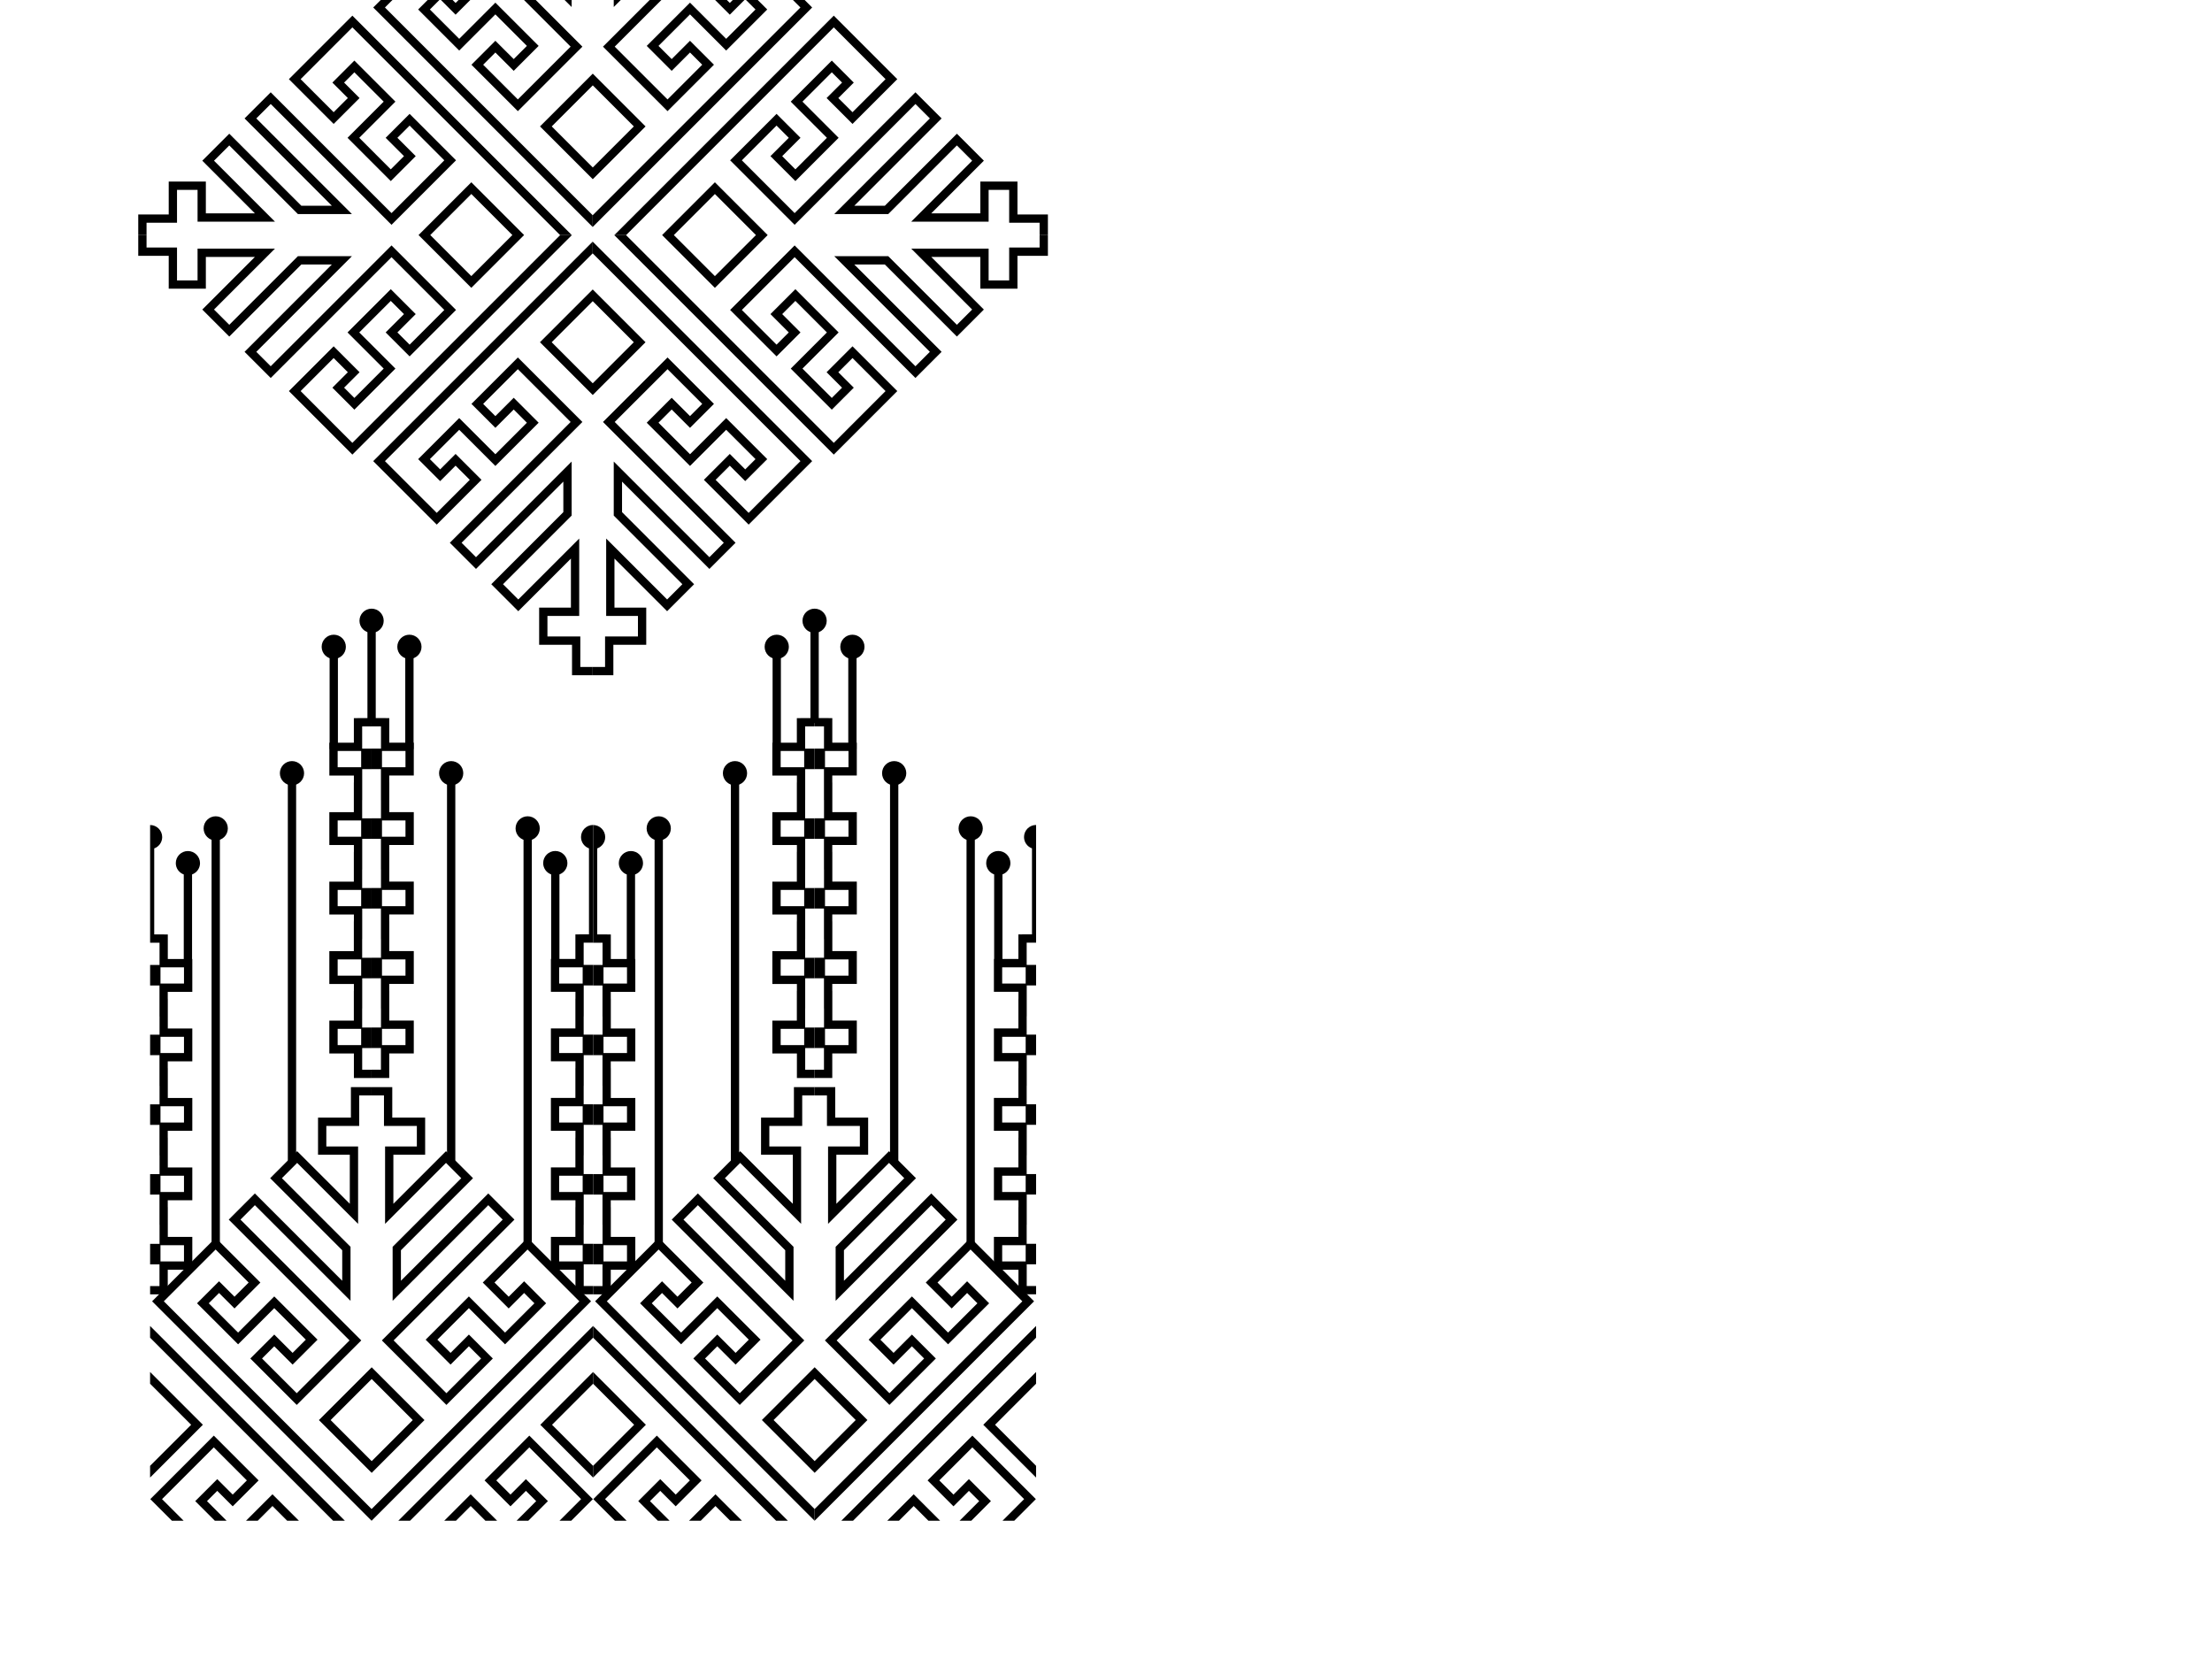 <?xml version="1.0" encoding="utf-8"?>
<!-- Generator: Adobe Illustrator 27.2.0, SVG Export Plug-In . SVG Version: 6.00 Build 0)  -->
<svg version="1.1" id="Layer_1" xmlns="http://www.w3.org/2000/svg" xmlns:xlink="http://www.w3.org/1999/xlink" x="0px" y="0px"
	 viewBox="0 0 800 600" style="enable-background:new 0 0 800 600;" xml:space="preserve">
<g>
	<g>
		<g>
			<g>
				<g>
					<polygon points="214.35,-74.73 214.35,-71.73 209.88,-71.73 209.88,-60.72 197.99,-60.72 197.99,-53.29 209.48,-53.29 
						209.48,-25.3 187.44,-47.33 181.92,-41.81 206.74,-16.99 206.74,2.54 172.15,-32.04 166.94,-26.82 210.63,16.87 187.29,40.2 
						170.5,23.41 179.16,14.75 185.79,21.37 190.56,16.6 179.16,5.2 166.08,18.28 151.23,3.43 159.19,-4.52 164.77,1.07 
						169.9,-4.06 157.95,-16.01 139.22,2.71 214.35,77.84 214.35,82.09 134.98,2.71 157.95,-20.26 174.14,-4.06 164.77,5.31 
						159.19,-0.28 155.47,3.43 166.08,14.04 179.16,0.96 194.81,16.6 185.79,25.62 179.16,18.99 174.74,23.41 187.29,35.96 
						206.38,16.87 162.69,-26.82 172.15,-36.28 203.74,-4.7 203.74,-15.75 177.68,-41.81 187.44,-51.57 206.48,-32.54 
						206.48,-50.29 194.99,-50.29 194.99,-63.72 206.88,-63.72 206.88,-74.73 					"/>
					<polygon points="214.35,-74.73 214.35,-71.73 218.83,-71.73 218.83,-60.72 230.72,-60.72 230.72,-53.29 219.23,-53.29 
						219.23,-25.3 241.27,-47.33 246.79,-41.81 221.97,-16.99 221.97,2.54 256.56,-32.04 261.77,-26.82 218.08,16.87 241.42,40.2 
						258.21,23.41 249.55,14.75 242.92,21.37 238.15,16.6 249.55,5.2 262.63,18.28 277.48,3.43 269.52,-4.52 263.94,1.07 
						258.81,-4.06 270.76,-16.01 289.49,2.71 214.35,77.84 214.35,82.09 293.73,2.71 270.76,-20.26 254.57,-4.06 263.94,5.31 
						269.52,-0.28 273.24,3.43 262.63,14.04 249.55,0.96 233.9,16.6 242.92,25.62 249.55,18.99 253.97,23.41 241.42,35.96 
						222.32,16.87 266.02,-26.82 256.56,-36.28 224.97,-4.7 224.97,-15.75 251.03,-41.81 241.27,-51.57 222.23,-32.54 
						222.23,-50.29 233.72,-50.29 233.72,-63.72 221.83,-63.72 221.83,-74.73 					"/>
					
						<rect x="202.35" y="33.74" transform="matrix(-0.707 0.707 -0.707 -0.707 398.27 -73.485)" style="fill:none;stroke:#000000;stroke-width:3;stroke-miterlimit:10;" width="24" height="24"/>
				</g>
			</g>
		</g>
		<g>
			<g>
				<g>
					<polygon points="214.35,244.21 214.35,241.21 209.88,241.21 209.88,230.19 197.99,230.19 197.99,222.76 209.48,222.76 
						209.48,194.77 187.44,216.81 181.92,211.29 206.74,186.47 206.74,166.93 172.15,201.52 166.94,196.3 210.63,152.61 
						187.29,129.28 170.5,146.07 179.16,154.73 185.79,148.1 190.56,152.88 179.16,164.28 166.08,151.2 151.23,166.05 159.19,174 
						164.77,168.41 169.9,173.54 157.95,185.49 139.22,166.77 214.35,91.63 214.35,87.39 134.98,166.77 157.95,189.73 
						174.14,173.54 164.77,164.17 159.19,169.76 155.47,166.05 166.08,155.44 179.16,168.52 194.81,152.88 185.79,143.86 
						179.16,150.49 174.74,146.07 187.29,133.52 206.38,152.61 162.69,196.3 172.15,205.76 203.74,174.18 203.74,185.22 
						177.68,211.29 187.44,221.05 206.48,202.02 206.48,219.76 194.99,219.76 194.99,233.19 206.88,233.19 206.88,244.21 					"/>
					<polygon points="214.35,244.21 214.35,241.21 218.83,241.21 218.83,230.19 230.72,230.19 230.72,222.76 219.23,222.76 
						219.23,194.77 241.27,216.81 246.79,211.29 221.97,186.47 221.97,166.93 256.56,201.52 261.77,196.3 218.08,152.61 
						241.42,129.28 258.21,146.07 249.55,154.73 242.92,148.1 238.15,152.88 249.55,164.28 262.63,151.2 277.48,166.05 269.52,174 
						263.94,168.41 258.81,173.54 270.76,185.49 289.49,166.77 214.35,91.63 214.35,87.39 293.73,166.77 270.76,189.73 
						254.57,173.54 263.94,164.17 269.52,169.76 273.24,166.05 262.63,155.44 249.55,168.52 233.9,152.88 242.92,143.86 
						249.55,150.49 253.97,146.07 241.42,133.52 222.32,152.61 266.02,196.3 256.56,205.76 224.97,174.18 224.97,185.22 
						251.03,211.29 241.27,221.05 222.23,202.02 222.23,219.76 233.72,219.76 233.72,233.19 221.83,233.19 221.83,244.21 					"/>
					
						<rect x="202.35" y="111.74" transform="matrix(-0.707 -0.707 0.707 -0.707 278.432 362.8)" style="fill:none;stroke:#000000;stroke-width:3;stroke-miterlimit:10;" width="24" height="24"/>
				</g>
			</g>
		</g>
		<g>
			<g>
				<g>
					<polygon points="378.99,85.04 375.99,85.04 375.99,89.52 364.98,89.52 364.98,101.41 357.55,101.41 357.55,89.92 329.56,89.92 
						351.59,111.95 346.07,117.47 321.25,92.65 301.72,92.65 336.3,127.24 331.08,132.46 287.39,88.76 264.06,112.1 280.85,128.89 
						289.51,120.23 282.89,113.6 287.66,108.83 299.06,120.23 285.98,133.31 300.83,148.16 308.78,140.21 303.19,134.62 
						308.32,129.49 320.27,141.44 301.55,160.17 226.42,85.04 222.17,85.04 301.55,164.41 324.52,141.44 308.32,125.25 
						298.95,134.62 304.54,140.21 300.83,143.92 290.22,133.31 303.3,120.23 287.66,104.59 278.64,113.6 285.27,120.23 
						280.85,124.65 268.3,112.1 287.39,93.01 331.08,136.7 340.54,127.24 308.96,95.65 320.01,95.65 346.07,121.72 355.83,111.95 
						336.8,92.92 354.55,92.92 354.55,104.41 367.98,104.41 367.98,92.52 378.99,92.52 					"/>
					<polygon points="378.99,85.04 375.99,85.04 375.99,80.56 364.98,80.56 364.98,68.67 357.55,68.67 357.55,80.16 329.56,80.16 
						351.59,58.12 346.07,52.6 321.25,77.42 301.72,77.42 336.3,42.83 331.08,37.62 287.39,81.31 264.06,57.98 280.85,41.18 
						289.51,49.84 282.89,56.47 287.66,61.25 299.06,49.84 285.98,36.76 300.83,21.91 308.78,29.87 303.19,35.46 308.32,40.58 
						320.27,28.63 301.55,9.9 226.42,85.04 222.17,85.04 301.55,5.66 324.52,28.63 308.32,44.82 298.95,35.46 304.54,29.87 
						300.83,26.15 290.22,36.76 303.3,49.84 287.66,65.49 278.64,56.47 285.27,49.84 280.85,45.42 268.3,57.98 287.39,77.07 
						331.08,33.38 340.54,42.83 308.96,74.42 320.01,74.42 346.07,48.36 355.83,58.12 336.8,77.16 354.55,77.16 354.55,65.67 
						367.98,65.67 367.98,77.56 378.99,77.56 					"/>
					
						<rect x="246.52" y="73.04" transform="matrix(-0.707 0.707 -0.707 -0.707 501.447 -37.633)" style="fill:none;stroke:#000000;stroke-width:3;stroke-miterlimit:10;" width="24" height="24"/>
				</g>
			</g>
		</g>
		<g>
			<g>
				<g>
					<polygon points="50,85.04 53,85.04 53,89.52 64.02,89.52 64.02,101.41 71.45,101.41 71.45,89.92 99.44,89.92 77.4,111.95 
						82.92,117.47 107.74,92.65 127.28,92.65 92.69,127.24 97.91,132.46 141.6,88.76 164.93,112.1 148.14,128.89 139.48,120.23 
						146.11,113.6 141.33,108.83 129.93,120.23 143.01,133.31 128.16,148.16 120.21,140.21 125.8,134.62 120.67,129.49 
						108.72,141.44 127.44,160.17 202.58,85.04 206.82,85.04 127.44,164.41 104.48,141.44 120.67,125.25 130.04,134.62 
						124.45,140.21 128.16,143.92 138.77,133.31 125.69,120.23 141.33,104.59 150.35,113.6 143.72,120.23 148.14,124.65 
						160.69,112.1 141.6,93.01 97.91,136.7 88.45,127.24 120.03,95.65 108.99,95.65 82.92,121.72 73.16,111.95 92.19,92.92 
						74.45,92.92 74.45,104.41 61.02,104.41 61.02,92.52 50,92.52 					"/>
					<polygon points="50,85.04 53,85.04 53,80.56 64.02,80.56 64.02,68.67 71.45,68.67 71.45,80.16 99.44,80.16 77.4,58.12 
						82.92,52.6 107.74,77.42 127.28,77.42 92.69,42.83 97.91,37.62 141.6,81.31 164.93,57.98 148.14,41.18 139.48,49.84 
						146.11,56.47 141.33,61.25 129.93,49.84 143.01,36.76 128.16,21.91 120.21,29.87 125.8,35.46 120.67,40.58 108.72,28.63 
						127.44,9.9 202.58,85.04 206.82,85.04 127.44,5.66 104.48,28.63 120.67,44.82 130.04,35.46 124.45,29.87 128.16,26.15 
						138.77,36.76 125.69,49.84 141.33,65.49 150.35,56.47 143.72,49.84 148.14,45.42 160.69,57.98 141.6,77.07 97.91,33.38 
						88.45,42.83 120.03,74.42 108.99,74.42 82.92,48.36 73.16,58.12 92.19,77.16 74.45,77.16 74.45,65.67 61.02,65.67 61.02,77.56 
						50,77.56 					"/>
					
						<rect x="158.47" y="73.04" transform="matrix(0.707 0.707 -0.707 0.707 110.061 -95.637)" style="fill:none;stroke:#000000;stroke-width:3;stroke-miterlimit:10;" width="24" height="24"/>
				</g>
			</g>
		</g>
	</g>
	<g>
		<g>
			<g>
				<g>
					<polygon points="294.61,393.18 294.61,396.18 299.08,396.18 299.08,407.2 310.98,407.2 310.98,414.63 299.48,414.63 
						299.48,442.62 321.52,420.58 327.04,426.11 302.22,450.93 302.22,470.46 336.81,435.87 342.02,441.09 298.33,484.78 
						321.67,508.11 338.46,491.32 329.8,482.66 323.17,489.29 318.4,484.51 329.8,473.11 342.88,486.19 357.73,471.35 
						349.77,463.39 344.19,468.98 339.06,463.85 351.01,451.9 369.74,470.63 294.61,545.76 294.61,550 373.98,470.63 351.01,447.66 
						334.82,463.85 344.19,473.22 349.77,467.63 353.49,471.35 342.88,481.95 329.8,468.87 314.15,484.51 323.17,493.53 
						329.8,486.9 334.22,491.32 321.67,503.87 302.58,484.78 346.27,441.09 336.81,431.63 305.22,463.21 305.22,452.17 
						331.28,426.11 321.52,416.34 302.48,435.37 302.48,417.63 313.98,417.63 313.98,404.2 302.08,404.2 302.08,393.18 					"/>
					<polygon points="294.61,393.18 294.61,396.18 290.13,396.18 290.13,407.2 278.24,407.2 278.24,414.63 289.73,414.63 
						289.73,442.62 267.69,420.58 262.17,426.11 286.99,450.93 286.99,470.46 252.4,435.87 247.19,441.09 290.88,484.78 
						267.54,508.11 250.75,491.32 259.41,482.66 266.04,489.29 270.81,484.51 259.41,473.11 246.33,486.19 231.48,471.35 
						239.44,463.39 245.02,468.98 250.15,463.85 238.2,451.9 219.47,470.63 294.61,545.76 294.61,550 215.23,470.63 238.2,447.66 
						254.39,463.85 245.02,473.22 239.44,467.63 235.72,471.35 246.33,481.95 259.41,468.87 275.06,484.51 266.04,493.53 
						259.41,486.9 254.99,491.32 267.54,503.87 286.64,484.78 242.94,441.09 252.4,431.63 283.99,463.21 283.99,452.17 
						257.93,426.11 267.69,416.34 286.73,435.37 286.73,417.63 275.24,417.63 275.24,404.2 287.13,404.2 287.13,393.18 					"/>
					
						<rect x="282.61" y="501.66" transform="matrix(0.707 0.707 -0.707 0.707 449.497 -57.871)" style="fill:none;stroke:#000000;stroke-width:3;stroke-miterlimit:10;" width="24" height="24"/>
				</g>
				<g>
					<g>
						<path d="M309.87,280.48V268.6h-8.86v-8.88h-1.33v-0.02h-5.08v3h3.41v8.04h-3.41v7.42H298v8.19h0v3h0.02v6.6h-3.41v7.42H298
							v8.1h0v3h0.02v6.69h-3.41v7.42H298v8.02h0v3h0.02v6.78h-3.41v7.42H298v7.93h0v3h0.02v6.87H298v0.01h-3.39v7.42H298v7.84h-3.39
							v3H301v-8.88h8.88V369.1h-8.86v-10.75H301v-2.5h8.88v-11.88h-8.86v-10.75H301v-2.5h8.88v-11.88h-8.86V308.1H301v-2.5h8.88
							v-11.88h-8.86v-10.75H301v-2.5H309.87z M306.87,372.1v5.88h-8.5v-5.88H306.87z M306.87,346.98v5.88h-8.5v-5.88H306.87z
							 M306.87,321.85v5.88h-8.5v-5.88H306.87z M306.87,296.73v5.88h-8.5v-5.88H306.87z M298.37,277.48v-5.88h8.5v5.88H298.37z"/>
						<path d="M288.21,280.48v2.5h-0.02v10.75h-8.86v11.88h8.88v2.5h-0.02v10.75h-8.86v11.88h8.88v2.5h-0.02v10.75h-8.86v11.88h8.88
							v2.5h-0.02v10.75h-8.86v11.88h8.88v8.88h6.39v-3h-3.39v-7.84h3.39v-7.42h-3.39v-0.01h-0.02v-6.87h0.02v-3h0v-7.93h3.39v-7.42
							h-3.41v-6.78h0.02v-3h0v-8.02h3.39v-7.42h-3.41v-6.69h0.02v-3h0v-8.1h3.39v-7.42h-3.41v-6.6h0.02v-3h0v-8.19h3.39v-7.42h-3.41
							v-8.04h3.41v-3h-5.08v0.02h-1.33v8.88h-8.86v11.88H288.21z M290.84,372.1v5.88h-8.5v-5.88H290.84z M290.84,346.98v5.88h-8.5
							v-5.88H290.84z M290.84,321.85v5.88h-8.5v-5.88H290.84z M290.84,296.73v5.88h-8.5v-5.88H290.84z M282.34,277.48v-5.88h8.5
							v5.88H282.34z"/>
					</g>
					<g>
						<g>
							<line style="stroke:#000000;stroke-width:3;stroke-miterlimit:10;" x1="323.39" y1="419.77" x2="323.39" y2="280.91"/>
							<circle style="stroke:#000000;stroke-width:3;stroke-miterlimit:10;" cx="323.39" cy="279.64" r="2.88"/>
						</g>
						<g>
							<line style="stroke:#000000;stroke-width:3;stroke-miterlimit:10;" x1="308.29" y1="270.91" x2="308.29" y2="235.2"/>
							<path style="stroke:#000000;stroke-width:3;stroke-miterlimit:10;" d="M311.16,233.93c0,1.59-1.29,2.88-2.88,2.88
								c-1.59,0-2.88-1.29-2.88-2.88s1.29-2.88,2.88-2.88C309.87,231.05,311.16,232.34,311.16,233.93z"/>
						</g>
					</g>
					<g>
						<g>
							<line style="stroke:#000000;stroke-width:3;stroke-miterlimit:10;" x1="265.82" y1="419.77" x2="265.82" y2="280.91"/>
							<circle style="stroke:#000000;stroke-width:3;stroke-miterlimit:10;" cx="265.82" cy="279.64" r="2.88"/>
						</g>
						<g>
							<line style="stroke:#000000;stroke-width:3;stroke-miterlimit:10;" x1="280.92" y1="270.91" x2="280.92" y2="235.2"/>
							<circle style="stroke:#000000;stroke-width:3;stroke-miterlimit:10;" cx="280.92" cy="233.93" r="2.88"/>
						</g>
					</g>
					<g>
						<line style="stroke:#000000;stroke-width:3;stroke-miterlimit:10;" x1="294.61" y1="261.5" x2="294.61" y2="225.78"/>
						<circle style="stroke:#000000;stroke-width:3;stroke-miterlimit:10;" cx="294.61" cy="224.51" r="2.88"/>
					</g>
				</g>
			</g>
			<g>
				<line style="stroke:#000000;stroke-width:3;stroke-miterlimit:10;" x1="238.24" y1="449.91" x2="238.24" y2="300.87"/>
				<circle style="stroke:#000000;stroke-width:3;stroke-miterlimit:10;" cx="238.24" cy="299.6" r="2.88"/>
			</g>
			<g>
				<line style="stroke:#000000;stroke-width:3;stroke-miterlimit:10;" x1="351.06" y1="449.91" x2="351.06" y2="300.87"/>
				<circle style="stroke:#000000;stroke-width:3;stroke-miterlimit:10;" cx="351.06" cy="299.6" r="2.88"/>
			</g>
			<g>
				<g>
					<polygon points="237.55,519.21 253.74,535.41 244.38,544.78 238.79,539.19 235.07,542.9 242.17,550 237.93,550 230.83,542.9 
						238.79,534.95 244.38,540.54 249.5,535.41 237.55,523.46 218.82,542.18 226.64,550 222.4,550 214.58,542.18 					"/>
					<polygon points="268.34,550 264.09,550 258.76,544.67 253.43,550 249.19,550 258.76,540.43 					"/>
					<polygon points="280.7,550 214.5,483.79 214.5,479.55 284.95,550 					"/>
					<polygon points="214.5,534.38 214.5,530.14 229.34,515.29 214.5,500.44 214.5,496.2 233.59,515.29 					"/>
				</g>
				<path d="M220.89,468.1v-8.88h8.88v-11.88h-8.86V436.6h-0.02v-2.5h8.88v-11.88h-8.86v-10.75h-0.02v-2.5h8.88V397.1h-8.86v-10.75
					h-0.02v-2.5h8.88v-11.88h-8.86v-10.75h-0.02v-2.5h8.88v-11.88h-0.09v-30.58c1.67-0.62,2.88-2.21,2.88-4.09
					c0-2.41-1.96-4.38-4.38-4.38s-4.38,1.96-4.38,4.38c0,1.88,1.2,3.48,2.88,4.09v30.58h-5.77v-8.88h-1.33v-0.02h-3.58v-31.1
					c1.67-0.62,2.88-2.21,2.88-4.09c0-2.41-1.96-4.37-4.37-4.37v42.57h3.41v8.04h-3.41v7.42h3.39v8.19h0v3h0.02v6.6h-3.41v7.42h3.39
					v8.1h0v3h0.02v6.69h-3.41v7.42h3.39v8.02h0v3h0.02v6.78h-3.41v7.42h3.39v7.93h0v3h0.02v6.87h-0.02v0.01h-3.39v7.42h3.39v7.84
					h-3.39v3H220.89z M218.26,355.72v-5.88h8.5v5.88H218.26z M218.26,380.85v-5.88h8.5v5.88H218.26z M218.26,405.97v-5.88h8.5v5.88
					H218.26z M218.26,431.1v-5.88h8.5v5.88H218.26z M218.26,456.22v-5.88h8.5v5.88H218.26z"/>
			</g>
			<g>
				<g>
					<polygon points="351.66,519.21 335.47,535.41 344.84,544.78 350.42,539.19 354.14,542.9 347.04,550 351.28,550 358.38,542.9 
						350.42,534.95 344.84,540.54 339.71,535.41 351.66,523.46 370.39,542.18 362.57,550 366.81,550 374.63,542.18 					"/>
					<polygon points="320.88,550 325.12,550 330.45,544.67 335.78,550 340.02,550 330.45,540.43 					"/>
					<polygon points="308.51,550 374.71,483.79 374.71,479.55 304.27,550 					"/>
					<polygon points="374.71,534.38 374.71,530.14 359.87,515.29 374.71,500.44 374.71,496.2 355.62,515.29 					"/>
				</g>
				<path d="M374.72,468.1v-3h-3.39v-7.84h3.39v-7.42h-3.39v-0.01h-0.02v-6.87h0.02v-3h0v-7.93h3.39v-7.42h-3.41v-6.78h0.02v-3h0
					v-8.02h3.39v-7.42h-3.41v-6.69h0.02v-3h0v-8.1h3.39v-7.42h-3.41v-6.6h0.02v-3h0v-8.19h3.39v-7.42h-3.41v-8.04h3.41v-42.57
					c-2.41,0-4.37,1.96-4.37,4.37c0,1.88,1.2,3.48,2.88,4.09v31.1h-3.58v0.02h-1.33v8.88h-5.77v-30.58
					c1.67-0.62,2.88-2.21,2.88-4.09c0-2.41-1.96-4.38-4.38-4.38s-4.38,1.96-4.38,4.38c0,1.88,1.2,3.48,2.88,4.09v30.58h-0.09v11.88
					h8.88v2.5h-0.02v10.75h-8.86v11.88h8.88v2.5h-0.02v10.75h-8.86v11.88h8.88v2.5h-0.02v10.75h-8.86v11.88h8.88v2.5h-0.02v10.75
					h-8.86v11.88h8.88v8.88H374.72z M362.45,355.72v-5.88h8.5v5.88H362.45z M362.45,380.85v-5.88h8.5v5.88H362.45z M362.45,405.97
					v-5.88h8.5v5.88H362.45z M362.45,431.1v-5.88h8.5v5.88H362.45z M362.45,456.22v-5.88h8.5v5.88H362.45z"/>
			</g>
		</g>
		<g>
			<g>
				<g>
					<polygon points="134.39,393.18 134.39,396.18 138.87,396.18 138.87,407.2 150.76,407.2 150.76,414.63 139.27,414.63 
						139.27,442.62 161.3,420.58 166.82,426.11 142,450.93 142,470.46 176.59,435.87 181.81,441.09 138.11,484.78 161.45,508.11 
						178.24,491.32 169.58,482.66 162.95,489.29 158.18,484.51 169.58,473.11 182.66,486.19 197.51,471.35 189.56,463.39 
						183.97,468.98 178.84,463.85 190.79,451.9 209.52,470.63 134.39,545.76 134.39,550 213.76,470.63 190.79,447.66 174.6,463.85 
						183.97,473.22 189.56,467.63 193.27,471.35 182.66,481.95 169.58,468.87 153.94,484.51 162.95,493.53 169.58,486.9 174,491.32 
						161.45,503.87 142.36,484.78 186.05,441.09 176.59,431.63 145,463.21 145,452.17 171.07,426.11 161.3,416.34 142.27,435.37 
						142.27,417.63 153.76,417.63 153.76,404.2 141.87,404.2 141.87,393.18 					"/>
					<polygon points="134.39,393.18 134.39,396.18 129.91,396.18 129.91,407.2 118.02,407.2 118.02,414.63 129.51,414.63 
						129.51,442.62 107.47,420.58 101.95,426.11 126.77,450.93 126.77,470.46 92.18,435.87 86.97,441.09 130.66,484.78 
						107.32,508.11 90.53,491.32 99.19,482.66 105.82,489.29 110.6,484.51 99.19,473.11 86.11,486.19 71.26,471.35 79.22,463.39 
						84.81,468.98 89.93,463.85 77.98,451.9 59.25,470.63 134.39,545.76 134.39,550 55.01,470.63 77.98,447.66 94.17,463.85 
						84.81,473.22 79.22,467.63 75.5,471.35 86.11,481.95 99.19,468.87 114.84,484.51 105.82,493.53 99.19,486.9 94.77,491.32 
						107.32,503.87 126.42,484.78 82.73,441.09 92.18,431.63 123.77,463.21 123.77,452.17 97.71,426.11 107.47,416.34 
						126.51,435.37 126.51,417.63 115.02,417.63 115.02,404.2 126.91,404.2 126.91,393.18 					"/>
					
						<rect x="122.39" y="501.66" transform="matrix(0.707 0.707 -0.707 0.707 402.57 55.421)" style="fill:none;stroke:#000000;stroke-width:3;stroke-miterlimit:10;" width="24" height="24"/>
				</g>
				<g>
					<g>
						<path d="M149.65,280.48V268.6h-8.86v-8.88h-1.33v-0.02h-5.08v3h3.41v8.04h-3.41v7.42h3.39v8.19h0v3h0.02v6.6h-3.41v7.42h3.39
							v8.1h0v3h0.02v6.69h-3.41v7.42h3.39v8.02h0v3h0.02v6.78h-3.41v7.42h3.39v7.93h0v3h0.02v6.87h-0.02v0.01h-3.39v7.42h3.39v7.84
							h-3.39v3h6.39v-8.88h8.88V369.1h-8.86v-10.75h-0.02v-2.5h8.88v-11.88h-8.86v-10.75h-0.02v-2.5h8.88v-11.88h-8.86V308.1h-0.02
							v-2.5h8.88v-11.88h-8.86v-10.75h-0.02v-2.5H149.65z M146.65,372.1v5.88h-8.5v-5.88H146.65z M146.65,346.98v5.88h-8.5v-5.88
							H146.65z M146.65,321.85v5.88h-8.5v-5.88H146.65z M146.65,296.73v5.88h-8.5v-5.88H146.65z M138.15,277.48v-5.88h8.5v5.88
							H138.15z"/>
						<path d="M127.99,280.48v2.5h-0.02v10.75h-8.86v11.88h8.88v2.5h-0.02v10.75h-8.86v11.88h8.88v2.5h-0.02v10.75h-8.86v11.88h8.88
							v2.5h-0.02v10.75h-8.86v11.88h8.88v8.88h6.39v-3h-3.39v-7.84h3.39v-7.42H131v-0.01h-0.02v-6.87H131v-3h0v-7.93h3.39v-7.42
							h-3.41v-6.78H131v-3h0v-8.02h3.39v-7.42h-3.41v-6.69H131v-3h0v-8.1h3.39v-7.42h-3.41v-6.6H131v-3h0v-8.19h3.39v-7.42h-3.41
							v-8.04h3.41v-3h-5.08v0.02h-1.33v8.88h-8.86v11.88H127.99z M130.62,372.1v5.88h-8.5v-5.88H130.62z M130.62,346.98v5.88h-8.5
							v-5.88H130.62z M130.62,321.85v5.88h-8.5v-5.88H130.62z M130.62,296.73v5.88h-8.5v-5.88H130.62z M122.12,277.48v-5.88h8.5
							v5.88H122.12z"/>
					</g>
					<g>
						<g>
							<line style="stroke:#000000;stroke-width:3;stroke-miterlimit:10;" x1="163.17" y1="419.77" x2="163.17" y2="280.91"/>
							<circle style="stroke:#000000;stroke-width:3;stroke-miterlimit:10;" cx="163.17" cy="279.64" r="2.88"/>
						</g>
						<g>
							<line style="stroke:#000000;stroke-width:3;stroke-miterlimit:10;" x1="148.07" y1="270.91" x2="148.07" y2="235.2"/>
							<circle style="stroke:#000000;stroke-width:3;stroke-miterlimit:10;" cx="148.07" cy="233.93" r="2.88"/>
						</g>
					</g>
					<g>
						<g>
							<line style="stroke:#000000;stroke-width:3;stroke-miterlimit:10;" x1="105.6" y1="419.77" x2="105.6" y2="280.91"/>
							<circle style="stroke:#000000;stroke-width:3;stroke-miterlimit:10;" cx="105.6" cy="279.64" r="2.88"/>
						</g>
						<g>
							<line style="stroke:#000000;stroke-width:3;stroke-miterlimit:10;" x1="120.71" y1="270.91" x2="120.71" y2="235.2"/>
							<circle style="stroke:#000000;stroke-width:3;stroke-miterlimit:10;" cx="120.71" cy="233.93" r="2.88"/>
						</g>
					</g>
					<g>
						<line style="stroke:#000000;stroke-width:3;stroke-miterlimit:10;" x1="134.39" y1="261.5" x2="134.39" y2="225.78"/>
						<circle style="stroke:#000000;stroke-width:3;stroke-miterlimit:10;" cx="134.39" cy="224.51" r="2.88"/>
					</g>
				</g>
			</g>
			<g>
				<line style="stroke:#000000;stroke-width:3;stroke-miterlimit:10;" x1="78.02" y1="449.91" x2="78.02" y2="300.87"/>
				<circle style="stroke:#000000;stroke-width:3;stroke-miterlimit:10;" cx="78.02" cy="299.6" r="2.88"/>
			</g>
			<g>
				<line style="stroke:#000000;stroke-width:3;stroke-miterlimit:10;" x1="190.84" y1="449.91" x2="190.84" y2="300.87"/>
				<circle style="stroke:#000000;stroke-width:3;stroke-miterlimit:10;" cx="190.84" cy="299.6" r="2.88"/>
			</g>
			<g>
				<g>
					<polygon points="77.33,519.21 93.53,535.41 84.16,544.78 78.57,539.19 74.86,542.9 81.95,550 77.71,550 70.61,542.9 
						78.57,534.95 84.16,540.54 89.28,535.41 77.33,523.46 58.6,542.18 66.42,550 62.18,550 54.36,542.18 					"/>
					<polygon points="108.12,550 103.87,550 98.54,544.67 93.21,550 88.97,550 98.54,540.43 					"/>
					<polygon points="120.48,550 54.28,483.79 54.28,479.55 124.73,550 					"/>
					<polygon points="54.28,534.38 54.28,530.14 69.13,515.29 54.28,500.44 54.28,496.2 73.37,515.29 					"/>
				</g>
				<path d="M60.67,468.1v-8.88h8.88v-11.88h-8.86V436.6h-0.02v-2.5h8.88v-11.88h-8.86v-10.75h-0.02v-2.5h8.88V397.1h-8.86v-10.75
					h-0.02v-2.5h8.88v-11.88h-8.86v-10.75h-0.02v-2.5h8.88v-11.88h-0.09v-30.58c1.67-0.62,2.88-2.21,2.88-4.09
					c0-2.41-1.96-4.38-4.38-4.38s-4.38,1.96-4.38,4.38c0,1.88,1.2,3.48,2.88,4.09v30.58h-5.77v-8.88h-1.33v-0.02h-3.58v-31.1
					c1.67-0.62,2.88-2.21,2.88-4.09c0-2.41-1.96-4.37-4.37-4.37v42.57h3.41v8.04h-3.41v7.42h3.39v8.19h0v3h0.02v6.6h-3.41v7.42h3.39
					v8.1h0v3h0.02v6.69h-3.41v7.42h3.39v8.02h0v3h0.02v6.78h-3.41v7.42h3.39v7.93h0v3h0.02v6.87h-0.02v0.01h-3.39v7.42h3.39v7.84
					h-3.39v3H60.67z M58.04,355.72v-5.88h8.5v5.88H58.04z M58.04,380.85v-5.88h8.5v5.88H58.04z M58.04,405.97v-5.88h8.5v5.88H58.04z
					 M58.04,431.1v-5.88h8.5v5.88H58.04z M58.04,456.22v-5.88h8.5v5.88H58.04z"/>
			</g>
			<g>
				<g>
					<polygon points="191.44,519.21 175.25,535.41 184.62,544.78 190.2,539.19 193.92,542.9 186.82,550 191.06,550 198.16,542.9 
						190.2,534.95 184.62,540.54 179.49,535.41 191.44,523.46 210.17,542.18 202.35,550 206.59,550 214.41,542.18 					"/>
					<polygon points="160.66,550 164.9,550 170.23,544.67 175.56,550 179.8,550 170.23,540.43 					"/>
					<polygon points="148.29,550 214.49,483.79 214.49,479.55 144.05,550 					"/>
					<polygon points="214.49,534.38 214.49,530.14 199.65,515.29 214.49,500.44 214.49,496.2 195.41,515.29 					"/>
				</g>
				<path d="M214.5,468.1v-3h-3.39v-7.84h3.39v-7.42h-3.39v-0.01h-0.02v-6.87h0.02v-3h0v-7.93h3.39v-7.42h-3.41v-6.78h0.02v-3h0
					v-8.02h3.39v-7.42h-3.41v-6.69h0.02v-3h0v-8.1h3.39v-7.42h-3.41v-6.6h0.02v-3h0v-8.19h3.39v-7.42h-3.41v-8.04h3.41v-42.57
					c-2.41,0-4.37,1.96-4.37,4.37c0,1.88,1.2,3.48,2.88,4.09v31.1h-3.58v0.02h-1.33v8.88h-5.77v-30.58
					c1.67-0.62,2.88-2.21,2.88-4.09c0-2.41-1.96-4.38-4.38-4.38s-4.38,1.96-4.38,4.38c0,1.88,1.2,3.48,2.88,4.09v30.58h-0.09v11.88
					h8.88v2.5h-0.02v10.75h-8.86v11.88h8.88v2.5h-0.02v10.75h-8.86v11.88h8.88v2.5h-0.02v10.75h-8.86v11.88h8.88v2.5h-0.02v10.75
					h-8.86v11.88h8.88v8.88H214.5z M202.23,355.72v-5.88h8.5v5.88H202.23z M202.23,380.85v-5.88h8.5v5.88H202.23z M202.23,405.97
					v-5.88h8.5v5.88H202.23z M202.23,431.1v-5.88h8.5v5.88H202.23z M202.23,456.22v-5.88h8.5v5.88H202.23z"/>
			</g>
		</g>
	</g>
</g>
<g>
</g>
<g>
</g>
<g>
</g>
<g>
</g>
<g>
</g>
<g>
</g>
<g>
</g>
<g>
</g>
<g>
</g>
<g>
</g>
<g>
</g>
<g>
</g>
<g>
</g>
<g>
</g>
<g>
</g>
</svg>
